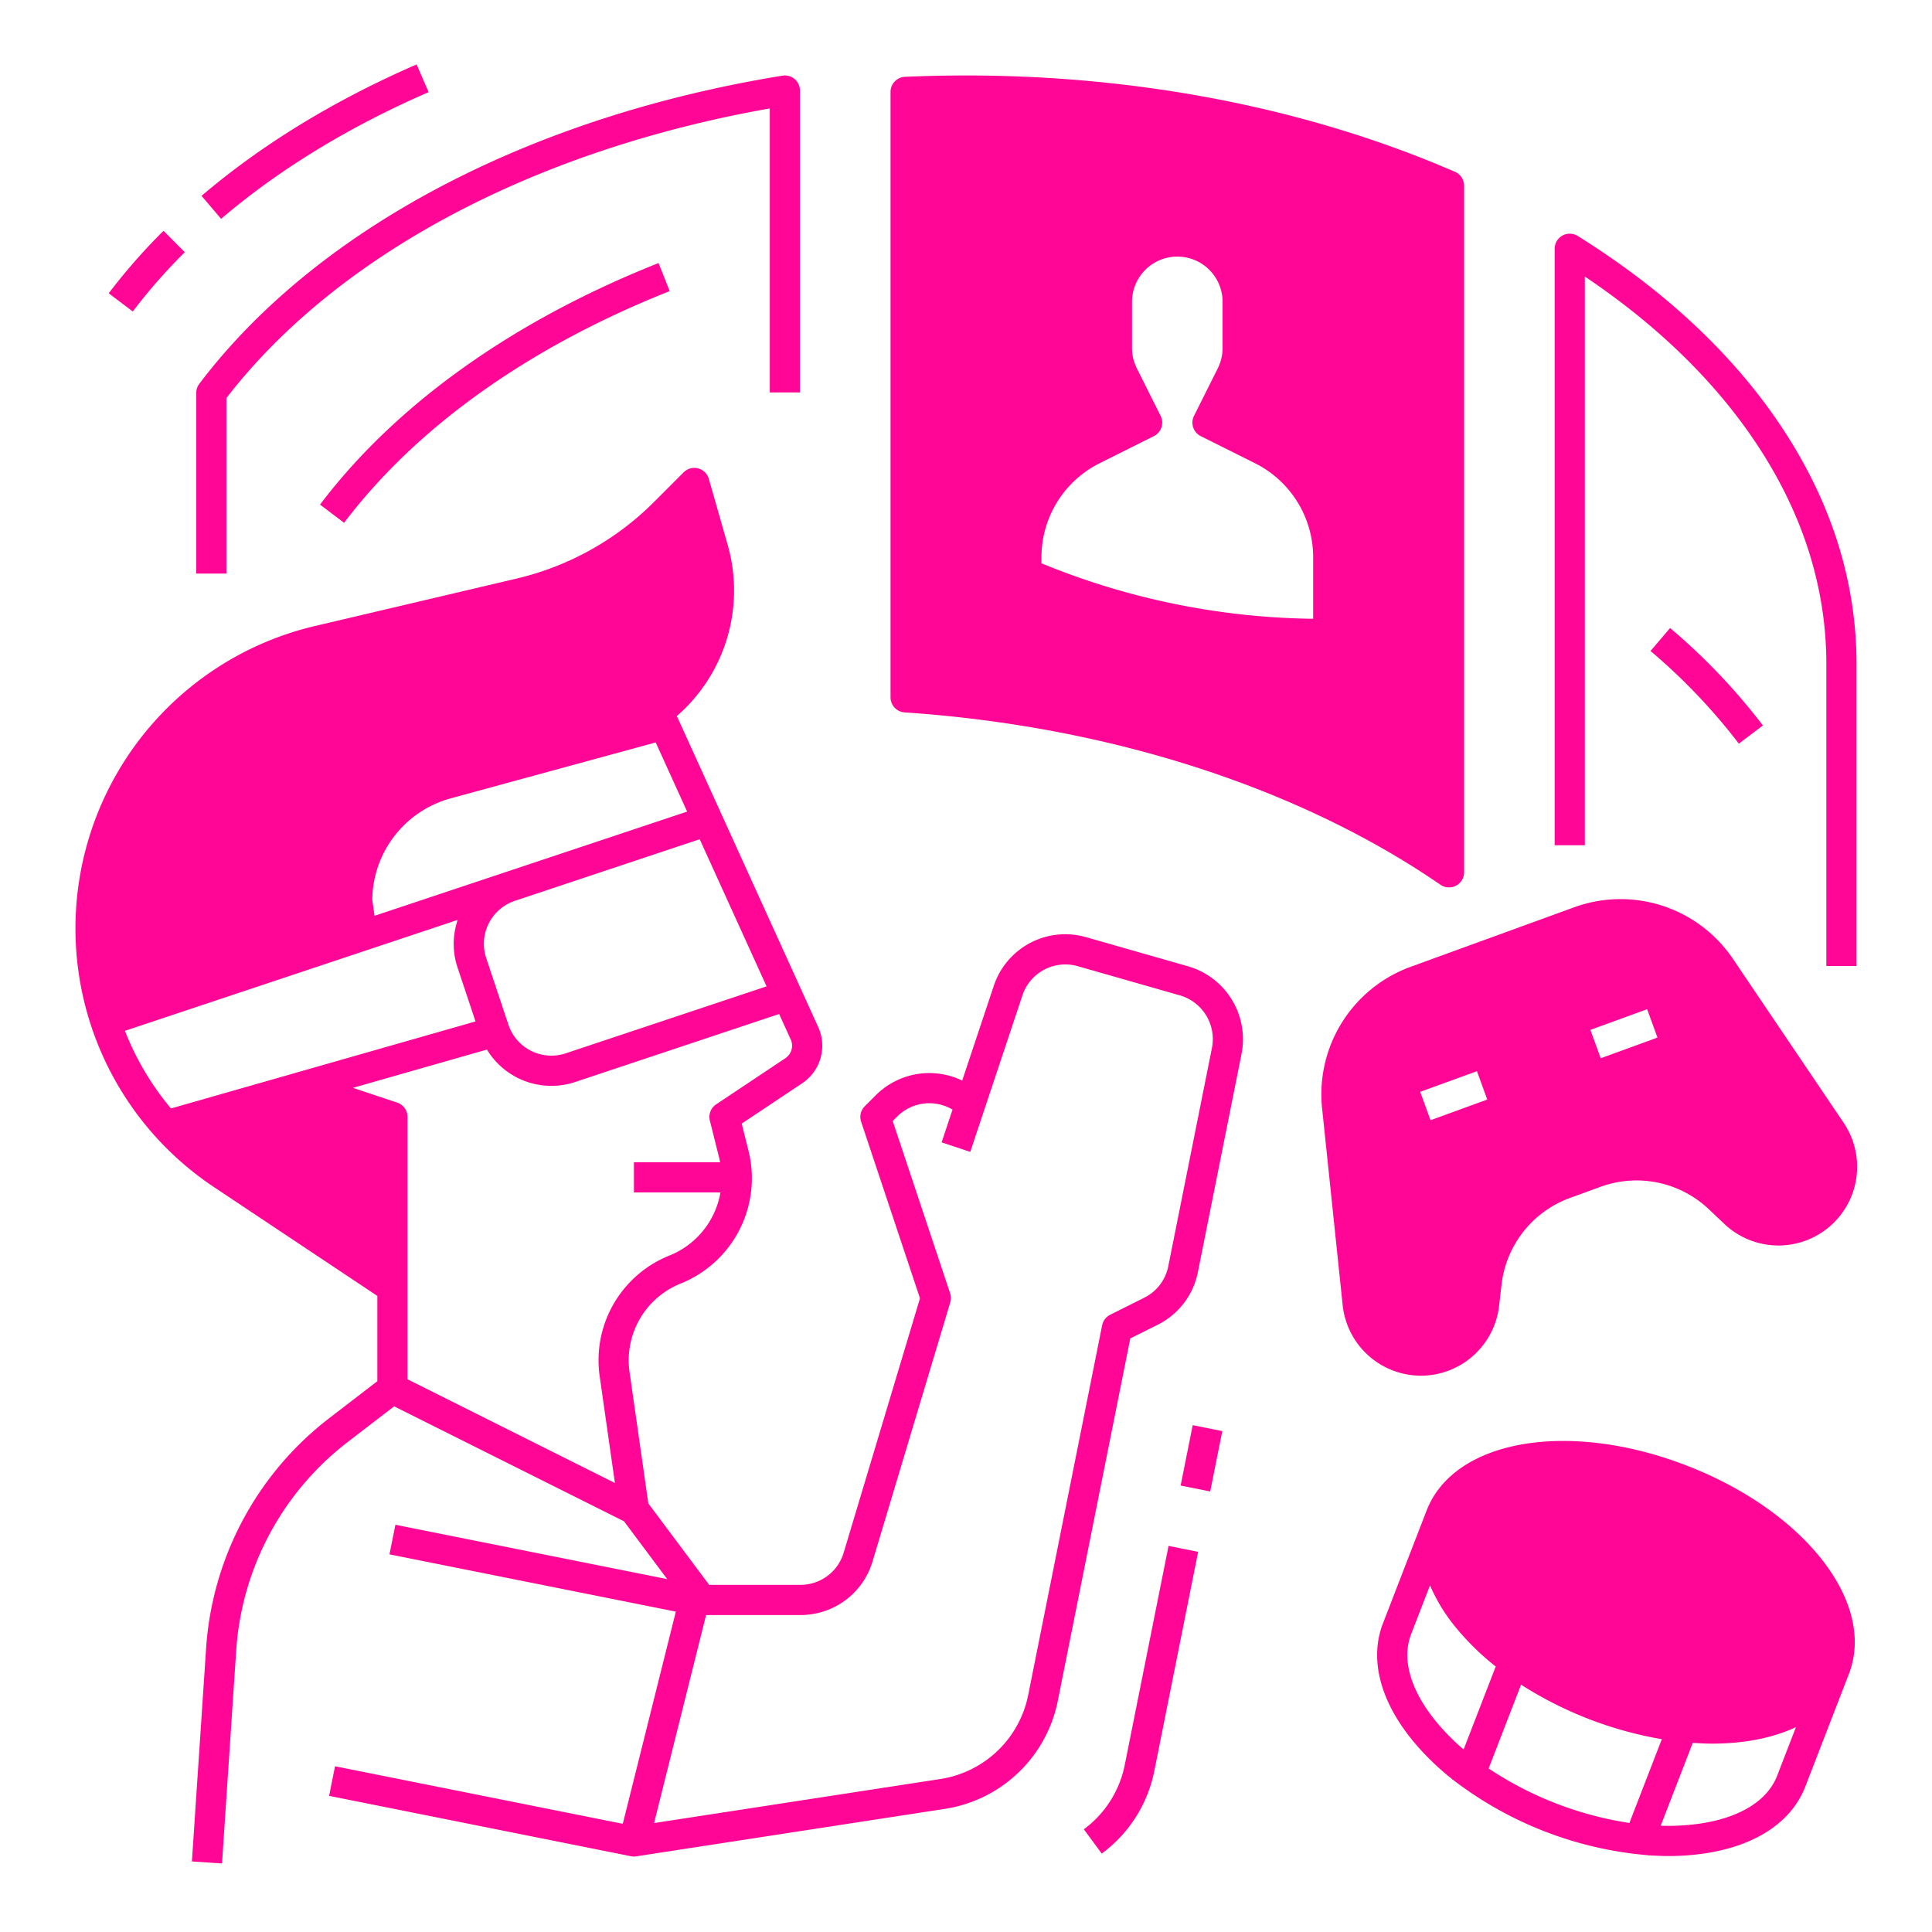 <svg xmlns="http://www.w3.org/2000/svg" viewBox="0 0 512 512" id="Metaverse"><path d="m314.911 256.1-27.082-7.737a19.96 19.96 0 0 0-24.468 12.906l-8.367 25.1a20.063 20.063 0 0 0-22.868 3.848l-2.955 2.955a4 4 0 0 0-.966 4.093l15.6 46.798-20.215 67.385A11.926 11.926 0 0 1 212.096 420H187.94l-16.125-21.576-4.97-34.783a21.913 21.913 0 0 1 13.591-23.507 30.082 30.082 0 0 0 17.945-35.097l-1.818-7.272 15.994-10.663a11.954 11.954 0 0 0 4.269-14.95l-37.185-81.807a3.981 3.981 0 0 0-.313-.55 44.051 44.051 0 0 0 13.528-45.355l-5.01-17.539a4 4 0 0 0-6.675-1.73l-7.908 7.908a75.95 75.95 0 0 1-36.333 20.24l-53.444 12.575a82.348 82.348 0 0 0-26.794 148.692L100 343.436v22.593l-12.75 9.798a84.021 84.021 0 0 0-32.632 61.019L50.854 493.3l7.982.531 3.764-56.455a76.017 76.017 0 0 1 29.525-55.206l12.326-9.473 60.912 30.456 11.459 15.332-72.037-14.408-1.57 7.844 75.887 15.178-14.058 56.23-76.26-15.252-1.569 7.844 80 16a3.81 3.81 0 0 0 1.393.028v.003l.045-.007.026-.004 81.806-12.585a36.116 36.116 0 0 0 29.827-28.521l19.227-96.133 7.251-3.625a19.873 19.873 0 0 0 10.667-13.968l11.572-57.857A20.11 20.11 0 0 0 314.91 256.1zm-111.76 5.3-53.237 17.746a12.015 12.015 0 0 1-15.179-7.59l-5.88-17.642a12 12 0 0 1 7.589-15.179l48.984-16.328zm-83.876-49.783 54.493-14.862 8.33 18.329-82.836 27.612-.606-4.242a28.198 28.198 0 0 1 20.62-26.837zm-73.967 82.135A74.093 74.093 0 0 1 33.11 273.18l88.178-29.393a19.834 19.834 0 0 0-.023 12.656l4.75 14.25zm113.619 71.02 4.033 28.236-54.96-27.48V296a4 4 0 0 0-2.735-3.795l-11.734-3.912 35.507-10.145a19.98 19.98 0 0 0 23.406 8.587l54.036-18.012 3.063 6.739a3.984 3.984 0 0 1-1.422 4.983l-18.34 12.227a3.999 3.999 0 0 0-1.661 4.298l2.501 10.008c.085.34.138.681.206 1.022H168v8h22.928a22.039 22.039 0 0 1-13.462 16.706 29.894 29.894 0 0 0-18.54 32.065zm162.257-87.087-11.572 57.857a11.922 11.922 0 0 1-6.4 8.38l-9 4.5a4.002 4.002 0 0 0-2.134 2.794l-19.61 98.052a28.092 28.092 0 0 1-23.2 22.182l-75.928 11.682L187.123 428h24.973a19.877 19.877 0 0 0 19.156-14.253l20.58-68.598a4.005 4.005 0 0 0-.037-2.414l-15.218-45.655 1.207-1.207a12.033 12.033 0 0 1 14.646-1.811l-2.891 8.673 7.59 2.53 13.822-41.467a11.974 11.974 0 0 1 14.68-7.743l27.082 7.737a12.067 12.067 0 0 1 8.471 13.893zm125.823 110.714c-31.377-12.14-61.663-6.903-68.948 11.923l-11.547 29.844c-3.625 9.367-.87 20.373 7.758 30.988a68.674 68.674 0 0 0 10.566 10.33l-.028.074.227.088a98.07 98.07 0 0 0 51.707 20.006l.292.114.034-.088c1.7.113 3.388.19 5.044.19a65.112 65.112 0 0 0 9.719-.703c13.525-2.043 22.97-8.327 26.595-17.695l11.548-29.844c7.284-18.827-11.589-43.085-42.967-55.227zm-66.53 67.71c-6.739-8.293-9.049-16.48-6.504-23.056l4.996-12.912a46.194 46.194 0 0 0 6.848 11.17 68.834 68.834 0 0 0 10.765 10.49l-.227-.087-8.479 21.912a58.932 58.932 0 0 1-7.398-7.518zm51.331 26.995a92.32 92.32 0 0 1-37.305-14.435l8.595-22.211a100.85 100.85 0 0 0 37.3 14.444zm39.157-12.521c-2.545 6.575-9.764 11.076-20.33 12.672a58.884 58.884 0 0 1-10.532.58l8.479-21.913-.144-.056c1.809.128 3.598.215 5.34.215 8.446 0 16.033-1.505 22.17-4.375zm-172.898-2.849a27.954 27.954 0 0 1-10.841 17.047l4.749 6.438a35.936 35.936 0 0 0 13.937-21.916l11.61-58.052-7.844-1.568zM312.878 393.683l3.199-16 7.845 1.569-3.2 16z" fill="#ff0697" class="color000000 svgShape"></path><path d="M239.731 188.794c54.036 3.639 104.467 19.86 142.002 45.674a4 4 0 0 0 6.267-3.296V49.208a4 4 0 0 0-2.407-3.669C347.116 28.831 302.303 20 256 20c-5.377 0-10.82.121-16.178.36A4 4 0 0 0 236 24.354v160.448a4 4 0 0 0 3.731 3.991zM276 147.777a27.848 27.848 0 0 1 15.478-25.044l14.31-7.155a4 4 0 0 0 1.79-5.367l-6.311-12.622A12.06 12.06 0 0 1 300 92.223V80a12 12 0 0 1 24 0v12.223a12.06 12.06 0 0 1-1.267 5.366l-6.31 12.622a4 4 0 0 0 1.788 5.367l14.311 7.154A27.85 27.85 0 0 1 348 147.777v16.207a195.107 195.107 0 0 1-70.276-14.003l-1.724-.689zM60 105.492c29.227-37.888 81.436-65.688 144-76.757V104h8V24a4 4 0 0 0-4.641-3.948c-67.214 10.914-123.545 40.683-154.55 81.675A4 4 0 0 0 52 104.14V152h8zm360-32.206c19.134 12.857 34.354 27.649 45.308 44.043C477.71 135.895 484 155.635 484 176v80h8v-80c0-21.976-6.743-43.21-20.04-63.114-12.73-19.056-30.846-35.995-53.842-50.349A4 4 0 0 0 412 65.931V224h8z" fill="#ff0697" class="color000000 svgShape"></path><path d="m84.81 133.727 6.38 4.826c19.21-25.4 49.048-46.633 86.285-61.407l-2.95-7.435c-38.598 15.312-69.621 37.448-89.715 64.016zm357.784 32.704-5.188 6.09a156.586 156.586 0 0 1 23.404 24.56l6.38-4.827a164.653 164.653 0 0 0-24.596-25.823zM48.974 66.837l-5.64-5.674A157.165 157.165 0 0 0 28.81 77.727l6.38 4.826a149.02 149.02 0 0 1 13.783-15.716zm64.62-42.418-3.187-7.338c-21.815 9.473-40.993 21.189-57 34.822l5.187 6.09c15.405-13.12 33.91-24.416 55-33.574zm262.94 340.155a20.899 20.899 0 0 0 20.743-18.482l.639-5.548a27.848 27.848 0 0 1 18.238-23.111l7.936-2.889a27.848 27.848 0 0 1 28.828 5.977l4.056 3.84a20.853 20.853 0 0 0 31.615-26.816l-29.323-43.41a35.947 35.947 0 0 0-42.146-13.676l-43.253 15.745a35.949 35.949 0 0 0-23.491 37.571l5.445 52.102a20.884 20.884 0 0 0 20.713 18.697zm59.975-97.119 2.737 7.518-15.036 5.472-2.736-7.517zm-45.104 16.419 2.736 7.518-15.035 5.473-2.736-7.517z" fill="#ff0697" class="color000000 svgShape"></path></svg>